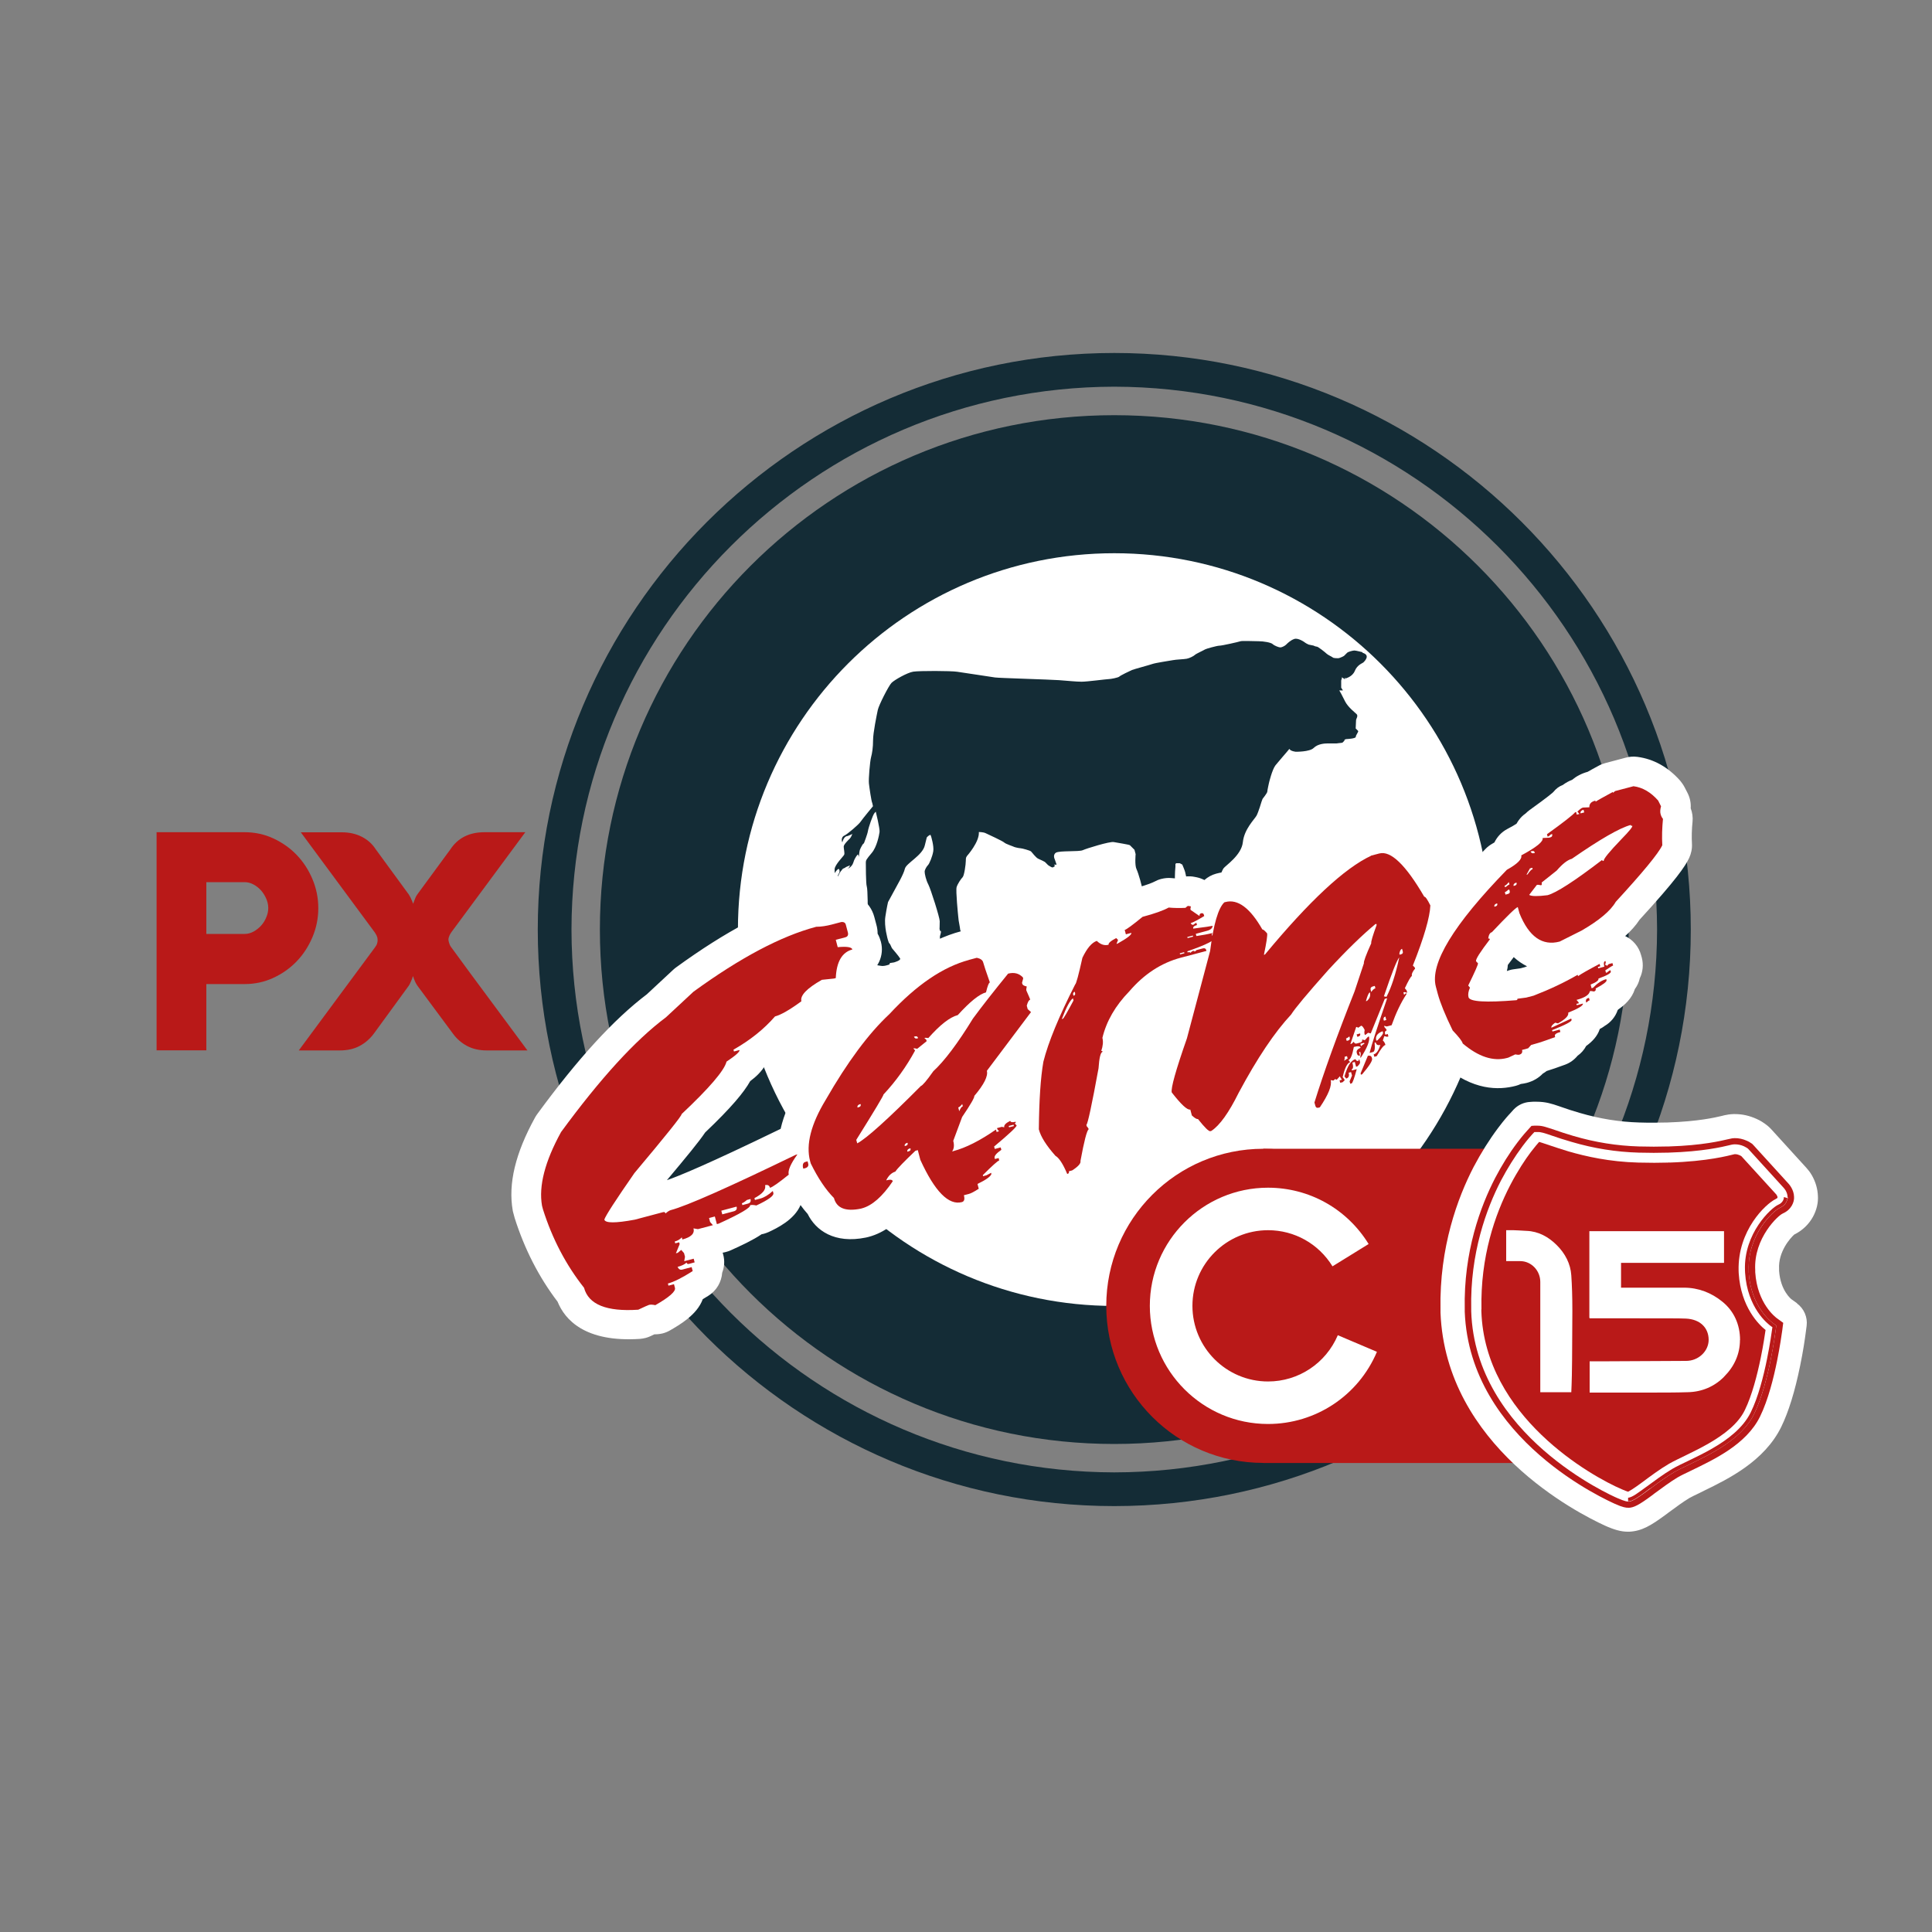 <?xml version="1.0" encoding="UTF-8"?>
<svg id="Capa_1" data-name="Capa 1" xmlns="http://www.w3.org/2000/svg" viewBox="0 0 200 200">
  <rect x="0" y="0" width="200" height="200" fill="#808080" stroke="none"/>
  <defs>
    <style>
      .cls-1 {
        fill: #b91918;
      }

      .cls-2 {
        fill: #142c36;
      }

      .cls-3 {
        fill: #fff;
      }
    </style>
  </defs>
  <path class="cls-2" d="M55.67,96.23c0-32.92,26.77-59.68,59.68-59.69,32.91,0,59.68,26.77,59.68,59.69s-26.76,59.67-59.68,59.68v-3.49c30.98-.05,56.13-25.21,56.19-56.19-.06-30.98-25.21-56.14-56.19-56.2-30.98.06-56.14,25.21-56.19,56.2.05,30.97,25.21,56.13,56.19,56.19v3.49c-32.92,0-59.68-26.77-59.68-59.68"/>
  <path class="cls-2" d="M168.6,96.23c0,29.41-23.84,53.25-53.25,53.25s-53.25-23.84-53.25-53.25,23.84-53.25,53.25-53.25,53.25,23.84,53.25,53.25"/>
  <path class="cls-3" d="M154.31,96.23c0,21.51-17.44,38.96-38.96,38.96s-38.96-17.44-38.96-38.96,17.44-38.96,38.96-38.96,38.96,17.44,38.96,38.96"/>
  <path class="cls-2" d="M141.06,67.52s-.69-.18-.85-.18-.63.12-.75.23c-.12.12-.27.27-.32.32-.05.05-.49.25-.6.25s-.5,0-.57-.08c-.07-.07-.53-.27-.65-.4-.12-.12-.87-.72-1-.72s-.35-.11-.35-.11l-.49-.1s-.29-.13-.37-.2c-.08-.07-.75-.53-1.14-.38-.4.14-.72.47-.84.59-.12.12-.43.28-.59.28s-.62-.18-.79-.34c-.17-.17-.94-.3-1.45-.3s-1.68-.06-1.88,0c-.2.07-1.92.46-2.18.46s-1.43.33-1.5.39c-.07.06-.92.44-1.04.56-.12.12-.54.34-.84.4-.31.06-1.11.08-1.45.15-.33.06-1.79.28-2.1.39-.31.11-1.92.54-2.13.63-.21.09-1.21.57-1.31.68-.11.11-.89.26-1.1.26s-2.22.27-2.8.27-1.36-.09-2.34-.16c-.97-.07-6.29-.22-6.63-.28-.34-.06-3.29-.49-3.91-.59-.62-.1-3.92-.11-4.55-.01-.63.1-1.97.87-2.25,1.16-.29.29-1.31,2.29-1.42,2.8-.11.52-.49,2.36-.49,3.13s-.1,1.37-.21,1.78c-.11.4-.27,2.25-.22,2.7.05.44.25,1.86.35,2.04l.07.32s-1.08,1.3-1.28,1.6c-.19.29-1.38,1.31-1.69,1.44-.3.13-.3.52-.2.7,0,0,.14-.65.53-.65,0,0,.43-.16.5-.23,0,0-.1.32-.25.48-.16.16-.64.61-.64.84s.12.68.05.84c-.07.16-.99,1.05-.99,1.51v.4s.26-.44.44-.44c0,0,.16.23,0,.47-.16.24-.09.31-.09.31,0,0,.18-.42.3-.55.13-.13.14-.24.29-.29.15-.05.23-.13.23-.13l.42-.18s-.08.33-.36.41c0,0,.55-.17.71-.71.16-.54.46-.83.46-.83,0,0,.11.13.11.26s.02-.48.1-.72c.08-.23.29-.57.29-.57l.14-.14s.36-.93.41-1.26c.05-.33.5-1.68.69-1.87.19-.19.12-.13.12-.13,0,0,.44,1.77.39,2.11-.05.34-.27,1.54-.82,2.18-.55.65-.6.76-.6.96s0,2.23.1,2.5c.1.27.12,2.62.07,3.04-.05.42-.58,1.98-.58,2.05v.2l.06-.06h.13s.26.16.21.21c-.05.05-.2.27-.2.34s-.08.28-.08.28c0,0,.03.52,0,.55-.03.03-.09.57-.09.57l.25.71s1.58.34,1.87.34.71-.16.71-.16v-.08l.07-.07.39-.06s.74-.2.64-.41c-.11-.21-.85-1.07-.85-1.07l-.18-.39-.14-.18-.1-.3s-.41-1.39-.26-2.38c.15-.99.28-1.52.28-1.52,0,0,.44-.8.67-1.23.23-.44.94-1.63,1.07-2.21.13-.59,1.83-1.37,2.07-2.44l.2-.81.15-.15.22-.13.07.15s.32,1.02.23,1.57c-.09.55-.41,1.3-.55,1.43-.13.13-.34.47-.34.68s.13.85.38,1.32c.25.48,1.18,3.42,1.18,3.8s-.02.81-.02.81l.06.21h.08v.17l-.1.39v.28l.1-.09-.06.47s-.07,1.29,0,1.37c.07.07,1.82.28,1.9.28s.38-.05.38-.05l.23-.11.23-.08s.5-.2.58-.28c.08-.08-.35-1.14-.63-1.41-.28-.28-.64-.98-.64-1.12s-.15-.85-.15-.91-.05-.47-.05-.47c0,0-.27-2.64-.16-2.99.11-.35.45-.85.62-1.02.17-.17.33-1.35.33-1.69s.05-.39.05-.39l.08-.13s1.3-1.45,1.22-2.47c0,0,.46,0,.7.12.24.11,1.78.82,1.93.97.15.15.99.42,1.02.45.04.03.52.14.66.14s.99.23,1.09.33c.11.1.5.65.76.76.26.11.64.3.68.33.04.04.33.33.33.33,0,0,.35.24.45.24s.27-.17.27-.17l-.12-.12h.28s-.19-.55-.19-.55c0,0-.24-.46.12-.69.37-.23,2.4-.08,2.78-.26.39-.18,2.79-.92,3.2-.84.42.08,1.61.26,1.68.33.07.07.47.47.47.47l.12.45s-.11,1.14.09,1.55c.2.42.6,1.84.6,2.1s.03.44.03.44l.08.42.23.68v-.13s.28.35.28.4c0,.04-.04,1.23-.16,1.49-.12.25-.53,1.55-.37,2.13.15.59.21.65.21.65v.37l-.06.85.04.19s1.07.64,1.27.69c.2.05,1.19-.09,1.19-.09l.62-.4h.17s-.44-.97-.53-1.05c-.09-.09-.09-.26-.09-.26l.12-.12-.13-.22-.18-.41s-.5-3.28-.26-4.09c.24-.81.98-1.14.93-2.14-.05-1,.04-1.75.04-1.75v-.28l.08-.08h.36l.27.14s.26.61.3.79c.04.18.38,1.59.38,2s.11.64.11.64l.08.08.16.25v-.13s.07.73.07.79-.08.87-.08.87c0,0-.32,1.56-.32,1.73v.24l.05.22.1.1.06-.05.18.28s-.23,1.13-.3,1.4c-.06.26-.02.81.03.86.05.05.15.35.15.35,0,0,1.47.62,2,.54.54-.08.78-.33.78-.33l.41-.26s.57-.35.51-.51c-.05-.16-1.13-1.66-1.2-1.72-.06-.06-.26-.49-.26-.69s-.16-2.01-.21-2.19c-.05-.18-.15-.89.02-1.24.17-.35.34-.89.44-1.42.11-.53.6-1.91.8-2.2.2-.29,1.87-1.36,2.01-2.72.14-1.35,1.21-2.37,1.42-2.75.2-.38.51-1.43.51-1.43l.11-.3s.49-.61.49-.75.18-.93.18-.93c0,0,.32-1.35.67-1.8.36-.44,1.19-1.4,1.19-1.4l.24-.29.14.14.22.09.28.06s1.47.03,1.89-.4c.42-.42,1.14-.46,1.41-.46h.94l.62-.08.19-.19.04-.13.17-.05s.98-.04.98-.23.32-.55.24-.62c-.08-.08-.25-.25-.25-.25,0,0,.04-.78.04-.88s.24-.41.06-.6c-.18-.18-.86-.69-1.18-1.29-.32-.61-.44-.86-.44-.86l-.18-.31h.38s-.18-.28-.18-.28v-.74c0-.06.07-.21.07-.21v-.13l.33.22-.04-.19.09.09s.71-.16.96-.78c.25-.63.81-.8.88-.87.07-.07.82-.76-.1-1.01"/>
  <path class="cls-1" d="M168.54,155.06s0,0,0,0h0s-.1,0-.1,0l-.04-.02c-.19-.04-.37-.13-.77-.29-3.21-1.39-14.51-7.64-14.93-18.99v-.03c0-.06,0-.13,0-.2-.12-5.59,1.44-10.06,3.04-13.14.8-1.54,1.6-2.73,2.21-3.54l.23.16-.23-.17c.53-.7.9-1.1,1-1.2l.08-.09h.12s.03-.02.04-.02h.03c.54.01,1.58.5,3.35,1.02,1.76.52,4.15,1.06,7.07,1.13,1.15.03,2.18.03,3.06,0,.07-.02.1,0,.1,0,3.98-.13,5.97-.7,6.55-.83.1-.02.19-.03.28-.03.31,0,.58.08.77.17.09.04.16.08.22.11h.04s.08.09.08.09h0s4.33,4.75,4.33,4.75c0-.02,0-.03,0-.05,0-.21-.07-.43-.2-.66-.07-.11-.13-.19-.19-.26l-3.64-4-.08-.08-.07-.05c-.05-.03-.17-.11-.34-.19-.31-.14-.63-.21-.95-.2-.13,0-.24.02-.34.04l-.21.05c-.75.18-2.74.66-6.31.77-1,.03-2.04.03-3.09,0-2.35-.07-4.63-.43-6.97-1.12-.77-.23-1.43-.45-1.95-.63-.86-.3-1.22-.41-1.53-.4h-.34s-.21.24-.21.24c-.1.1-.48.52-1.01,1.23-.82,1.09-1.58,2.29-2.25,3.59-1.47,2.85-3.2,7.47-3.08,13.3v.22c.42,12.84,14.56,19.08,15.16,19.34.8.36,1.02.35,1.09.35h.02v-.37Z"/>
  <path class="cls-1" d="M158.2,119.05h0s0,0,0,0Z"/>
  <path class="cls-3" d="M175.21,85.08c.05-.48-.02-.96-.19-1.41.04-.55-.08-1.1-.33-1.59l-.31-.6c-.12-.23-.27-.44-.43-.64-1.26-1.43-2.76-2.27-4.45-2.49-.4-.05-.8-.03-1.19.08,0,0-2.11.56-2.15.57-.23.06-.46.15-.67.27-.49.26-.86.47-1.14.63-.63.17-1.17.46-1.61.83-.33.12-.65.3-.96.53-.39.15-.69.37-.99.74-.06.06-.5.46-2.44,1.85-.15.11-.29.23-.42.36-.28.19-.52.43-.72.71-.08.11-.15.23-.22.35-.19.12-.49.31-.96.55-.6.32-1.05.81-1.33,1.39-.06.04-.14.08-.22.13-.26.15-.49.32-.7.54-1.29,1.32-2.42,2.56-3.4,3.73-.16-.26-.34-.49-.51-.7-1.32-2.24-4.07-6.53-7.87-5.53l-.88.23c-.17.05-.34.11-.51.18-2.4,1.11-5.23,3.43-8.57,7.04-2.18-2.69-4.44-2.85-6.14-2.39-.45.12-.87.35-1.22.66-.24-.12-.5-.22-.78-.28l-.26-.05c-.47-.1-1.06-.05-1.52.07-.09.03-.19.06-.28.09-.19,0-.37-.01-.55-.03-.37-.04-.73,0-1.09.09-.24.06-.48.16-.7.28-.12.06-.62.31-2,.68-.42.11-.82.31-1.16.59-.57.47-.98.8-1.23.97-.43.21-.8.51-1.08.87-.42-.07-.85-.05-1.27.06-.08.02-.16.05-.24.07-1.34.48-2.4,1.57-3.23,3.32-.1.21-.18.43-.23.66-.16.75-.28,1.23-.36,1.56-.14-.36-.33-.69-.6-.98-1.03-1.09-2.42-1.58-3.9-1.38-.55-.77-1.41-1.33-2.46-1.55-.47-.1-.96-.09-1.42.04l-.86.23c-3.23.86-6.47,3.01-9.64,6.4-2.36,2.21-4.67,5.33-7.04,9.44-.98,1.62-1.64,3.16-1.97,4.61-7.6,3.69-10.6,4.91-11.77,5.31,2.1-2.51,3.3-3.96,3.96-4.94,2.71-2.58,4.01-4.15,4.66-5.31.59-.44,1.22-1.02,1.61-1.75,1.01-.72,1.92-1.5,2.73-2.34.78-.35,1.67-.9,2.76-1.7.55-.4.94-.97,1.13-1.6.05-.03.11-.07.17-.12l.57-.06c.16-.02.51-.1.66-.14,1.3-.34,2.22-1.49,2.28-2.84,0-.14.02-.25.03-.35,1.27-.64,1.97-2.1,1.59-3.53-.07-.25-.17-.54-.34-.84,0-.3-.04-.62-.13-.93l-.21-.79c-.44-1.66-1.98-2.71-3.74-2.55-.17.02-.33.05-.5.09l-.98.26c-.3.08-.6.12-.89.13-.25,0-.5.04-.74.1-4.01,1.06-8.48,3.41-13.68,7.19-.1.07-.19.15-.29.24l-2.73,2.54c-3.42,2.59-7.14,6.65-11.36,12.42-.08.11-.15.22-.21.33-2.04,3.7-2.8,6.86-2.31,9.64.02.09.03.17.06.25l.14.52c1.02,3.22,2.51,6.13,4.44,8.66.75,1.85,2.82,4.23,8.54,3.85.2-.02.39-.05.58-.1.18-.05.36-.11.52-.19.14-.07.27-.13.38-.18.29,0,.59-.03.87-.1.26-.07.51-.17.75-.31,1-.58,2.8-1.61,3.39-3.23.19-.11.39-.23.59-.36.84-.53,1.35-1.42,1.42-2.38.23-.59.28-1.25.1-1.9l-.05-.17s.25-.06.35-.08c.17-.04.33-.1.49-.17,1.16-.53,2.29-1.05,3.19-1.66.08-.01.15-.03.23-.05.17-.05.34-.11.5-.18.83-.39,2.65-1.25,3.3-2.79.24.33.48.63.74.92.83,1.69,2.76,3.11,6.03,2.44.06-.01.23-.06.29-.07,1.61-.43,3.06-1.52,4.43-3.32,1.77,2.36,3.76,3.26,5.94,2.68.75-.2,1.44-.67,1.91-1.35.21-.12.43-.25.68-.4.49-.31.86-.73,1.11-1.22.7-.51,1.26-1.16,1.52-2.06,0-.02.01-.04.02-.05.38-.38.65-.86.8-1.38.2.25.4.51.64.77.11.12.23.23.36.34.07.11.17.33.33.68.59,1.41,2.13,2.17,3.61,1.78.58-.15,1.07-.44,1.47-.82,1.66-1.1,2.13-2.31,2.18-3.25.22-1.18.36-1.74.43-1.98.36-.62.5-1.37.36-2.1.27-1.1.57-2.72,1.02-5.19.02-.12.04-.24.05-.36,0-.15.02-.28.03-.39.3-.54.45-1.17.38-1.82.04-.3.06-.6.04-.89.34-1.03.97-2,1.99-3.06.49-.58,1.01-1.04,1.55-1.43l-.9,3.39c-1.82,5.21-1.88,6.22-1.6,7.29.11.4.29.77.55,1.1.49.63,1.09,1.41,1.83,2,.16.28.36.53.59.75.26.24.52.44.79.61.9,1.06,2.19,2.2,4.1,1.69.32-.08.62-.22.9-.4,1.36-.89,2.6-2.53,3.85-5.07,1.33-2.48,2.59-4.51,3.78-6.05-.61,1.71-1.14,3.28-1.57,4.69-.17.55-.18,1.14-.03,1.69l.1.36c.48,1.8,2.26,2.84,4.07,2.36l.14-.04c.71-.19,1.33-.63,1.75-1.24.23-.34.47-.71.69-1.1.25,0,.5-.04.76-.1l.14-.04c.82-.22,1.36-.65,1.74-1.2.34-.18.64-.42.89-.72.43-.5.83-1,1.15-1.53.27-.23.5-.51.68-.83.06-.11.11-.2.16-.28.57-.46.96-1.12,1.09-1.84.18-.35.3-.74.34-1.14.07-.13.13-.26.18-.4.04-.12.09-.23.13-.35.17.37.35.75.55,1.16.14.28.32.54.53.76.2.22.37.39.48.53.19.4.46.75.8,1.04,3.02,2.57,5.67,2.57,7.49,2.09.18-.05.35-.11.51-.19h.02c.2-.03.4-.06.59-.11.67-.18,1.23-.51,1.66-.96.14-.08.27-.17.4-.27.49-.15,1.13-.37,1.92-.66.51-.19.94-.51,1.27-.91.38-.27.69-.62.9-1.02.63-.45,1.17-1.02,1.41-1.76.18-.09.35-.2.51-.32.63-.37,1.11-.95,1.34-1.63.02-.02.04-.05.06-.07.66-.45,1.42-1.14,1.72-2.11.27-.37.43-.74.51-1.12.31-.64.4-1.39.21-2.13l-.07-.25c-.24-.91-.86-1.61-1.65-1.99.61-.55,1.1-1.1,1.48-1.68,3.81-4.16,4.73-5.54,5.14-6.4.21-.46.32-.96.29-1.47-.04-.73-.02-1.5.06-2.28M157.81,100.13l-.41.11-.72.1c-.13.02-.26.04-.38.08-.11.03-.21.06-.31.1.06-.22.09-.42.1-.63.15-.21.6-.81.61-.81.45.41.91.72,1.38.95-.09.03-.17.07-.26.1"/>
  <path class="cls-1" d="M84.47,95.94c.54,0,1.08-.09,1.63-.23l.98-.26c.27-.03.43.07.48.28l.21.79c.07.27-.02.45-.27.51l-.98.26.2.76c.94-.09,1.45-.01,1.52.24-1.07.28-1.65,1.27-1.72,2.96l-.19.05-1.25.13c-1.57.89-2.27,1.63-2.12,2.22-1.21.89-2.12,1.41-2.73,1.57-1.14,1.31-2.57,2.46-4.3,3.44l.05.19.57-.15c.05.17-.4.57-1.34,1.2-.23.92-1.78,2.73-4.65,5.43.04.15-1.59,2.18-4.88,6.1-1.96,2.82-3,4.43-3.12,4.82.1.38,1.15.38,3.15.01l2.94-.78c.13-.03.21.01.24.14.22-.19.4-.31.55-.35,1.66-.44,5.97-2.35,12.92-5.72l.19-.05c-.71.98-1.01,1.68-.9,2.1-1.04.84-1.68,1.29-1.94,1.36-.07-.25-.24-.34-.51-.27.12.44-.25.89-1.1,1.34l.05.19.57-.15c.4-.11.83-.37,1.28-.78l.06.22c.07.27-.52.7-1.76,1.28-.29-.06-.5-.07-.65-.03.07.25-1.01.89-3.25,1.91l-.19.05-.21-.79-.6.16.11.41.29.33-1.55.41-.46-.08c.14.53-.24.91-1.15,1.15l-.06-.22c-.19.21-.43.35-.73.43l.05.19.41-.11.05.19-.39.95.19-.05.36-.3.29.33.1.38-.08.46.98-.26.1.38-.6.16c-.13.03-.2-.01-.24-.14-.18.18-.49.33-.93.45.12.24.27.33.48.28l.98-.26.11.41c-1.1.7-1.96,1.13-2.57,1.29l.06.22.57-.15.1.38c.1.36-.58.96-2.03,1.79-.29-.06-.5-.07-.65-.03-.08.02-.46.19-1.12.5-3.28.22-5.15-.54-5.61-2.27-1.86-2.35-3.28-5.05-4.25-8.11l-.1-.38c-.36-2.05.3-4.59,1.97-7.63,4.06-5.54,7.67-9.5,10.86-11.88l2.85-2.65c4.84-3.52,9.06-5.75,12.67-6.71M74.67,125.33l.1.38,1.2-.32c.25-.07.35-.23.28-.48l-1.58.42ZM76.8,124.56l.05.19.57-.15c.25-.07.34-.23.27-.48l-.37.1c-.22.19-.4.31-.52.34M83.38,120.28l.22-.06.06.22c.07.25-.04.41-.31.49l-.19.05-.05-.19c-.03-.28.06-.46.27-.51"/>
  <path class="cls-1" d="M100.26,99.38l.86-.23c.38.08.6.24.66.48.07.27.3.96.69,2.07-.11.03-.24.37-.4,1.03-.69.18-1.67.97-2.92,2.35-.83.22-1.84,1.01-3.05,2.38-.18-.03-.32-.04-.41-.01l.2.19.04.14-.98.79c-.19-.05-.32-.06-.4-.04l.18.22c-.9,1.66-1.99,3.18-3.27,4.55.02.09-.92,1.66-2.82,4.7l.1.36c.96-.51,3.16-2.49,6.59-5.94.16-.04.6-.55,1.29-1.53,1.14-1.05,2.51-2.86,4.1-5.45.97-1.32,2.19-2.87,3.64-4.65.62-.16,1.13-.03,1.53.39l.03.11-.12.45.03.11c.03.12.18.21.46.27-.05.19-.06.33-.04.42.24.55.38.86.4.94-.14.04-.26.25-.36.63l.1.36.34.3-4.57,6.08c.14.54-.29,1.41-1.3,2.6.04.15-.38.88-1.26,2.18l-.92,2.47c.12.45.08.82-.12,1.1l.14-.04c1.28-.34,2.75-1.08,4.4-2.23l.07.25.25-.07-.18-.22-.03-.11.5-.13.25.05c-.06-.21.15-.44.62-.67.04.15.23.18.56.09.02.09,0,.15-.1.17l.2.21c.02.14-.75.87-2.33,2.19l.07.25.61-.16.07.25c-.52.36-.75.64-.7.84l.03.11.39-.1.06.25c-.16.04-.73.55-1.7,1.52l.03.11.36-.1s.2-.1.47-.25l.03.12c-.08.26-.56.61-1.44,1.03l.13.5c-.48.31-.83.49-1.04.54l-.5.13c.11.41.04.64-.2.71-1.37.36-2.81-1.09-4.31-4.38l-.26-1-.25.07c-1.17,1.12-1.87,1.83-2.07,2.15-.42.14-.73.44-.95.91.41-.11.63-.08.68.09-1.08,1.6-2.15,2.53-3.2,2.81l-.11.03c-1.58.32-2.5-.05-2.78-1.1-.85-.86-1.65-2.05-2.4-3.58l-.07-.25c-.45-1.7.09-3.82,1.62-6.34,2.25-3.92,4.45-6.88,6.59-8.87,2.8-3.02,5.55-4.89,8.25-5.61M88.78,114.65l.13-.04c.17-.05.23-.15.18-.32l-.14.04c-.16.08-.22.18-.18.32M93.66,118.64l.11-.03c.16-.04.23-.15.18-.31l-.11.03c-.16.08-.22.18-.18.32M93.94,119.22l.13-.04c.17-.04.23-.15.18-.31l-.14.04c-.16.07-.22.18-.18.31M94.61,107.32c.08.16.18.22.32.18l.11-.03c-.04-.17-.15-.23-.32-.18l-.11.03ZM99.2,114.65l.1.38c.13-.31.25-.48.37-.51l-.06-.23c-.16.2-.29.32-.41.35M104.42,116.56l.04.14.5-.13-.04-.14-.5.13Z"/>
  <path class="cls-1" d="M120.99,93.95c.53.05,1.11.06,1.73.03l.19-.17.11-.03.26.05-.05.26.03.11.92.63c-.03-.15.03-.25.17-.29.15-.03.25.03.28.17l.03.12c-.71.43-1.18.67-1.4.73.07.14.16.2.28.17.13-.11.23-.18.31-.2l.06.23c-.3.08-.43.2-.39.37,1.19-.15,1.86-.25,2.01-.29-.02.25-.21.42-.59.52l-1.15.31.06.23c.67-.1,1.22-.2,1.64-.31l-.05.25c.15-.04.23-.02.25.05.22-.22.43-.35.64-.41l.59-.04.03.11c.03.12-.05.27-.24.45l-.26-.08c-.13.13-.24.21-.33.23-.05-.17-.14-.23-.29-.19.08.32-.89.82-2.92,1.52l.03.11c.17-.04.26-.03.28.05l.2-.17.11-.03c.07-.02.12,0,.14.08l.2-.17.68-.18c.17-.03.27.03.31.16l.03.11-2.65.7c-2.04.54-3.82,1.71-5.35,3.5-1.42,1.46-2.35,3.06-2.77,4.8.1.38.06.83-.12,1.36.07-.02.12,0,.14.08-.21.06-.35.63-.42,1.71-.7,3.82-1.12,5.77-1.26,5.86l.04.14c.11.12.18.22.2.31-.19.13-.47,1.22-.85,3.28.06.24-.22.57-.86.98l-.34.09c.04.15-.01.24-.17.28-.44-1.05-.85-1.67-1.22-1.88-.94-1.06-1.52-1.97-1.72-2.74.03-3.01.18-5.34.47-7,.51-2.03,1.61-4.69,3.29-8,.1-.04.35-.96.75-2.76.47-.98.96-1.57,1.49-1.75.39.38.8.51,1.22.4-.04-.16.22-.4.79-.69l.19.19-.16.41.11-.03c1-.56,1.47-.92,1.43-1.11l-.57.15-.12-.45c.18-.05.8-.5,1.85-1.36,1.24-.33,2.14-.65,2.7-.96M109.92,105.49l.11-.03c.07-.02.44-.65,1.1-1.89l-.06-.23c-.3.21-.68.92-1.15,2.15M111.1,102.97l.03.11c.15-.04.2-.14.16-.29l-.04-.13c-.14.07-.19.17-.16.31M122.13,98.69l.03.11.45-.12-.03-.11-.45.12ZM122.91,97l.03.11.57-.15-.03-.11-.57.15Z"/>
  <path class="cls-1" d="M141.91,88.58l.88-.23c1.18-.31,2.73,1.18,4.65,4.48.11-.03.32.27.63.9-.05,1.22-.65,3.3-1.81,6.22l.2.21.03.11c-.27.31-.38.57-.33.77-.11.03-.35.45-.73,1.26l.18.22.07.25-.29-.07-.11.03.07.25.22-.18.03.11c-.58.88-1.09,1.95-1.54,3.22l-.5.13-.28-.07.04.14c.13.13.21.24.23.33-.16.07-.22.18-.18.32l.04.13.25-.07.07.25-.14.04-.29-.07-.15.45c.13.11.22.27.27.46-.2.05-.5.44-.9,1.16l-.25.07-.07-.25c.29-.08.52-.4.69-.98-.26.07-.42-.02-.48-.26l-.11.03c.06.6,0,.92-.16.96l-.36.1c.2-.83.81-2.72,1.82-5.66l-.25.06-1.45,3.58-.28-.07c-.14.13-.25.21-.33.23l-.04-.13c-.02-.09-.02-.22.02-.39-.15-.31-.28-.46-.38-.43-.15.12-.26.19-.33.21-.02-.07-.08-.1-.17-.08l-.6,1.76.14-.04.21-.2c.06.16.16.22.32.18l.36-.1c.16-.04.23-.15.18-.31l.29.07.32-.35.11-.03c.11.42-.18,1.16-.87,2.22l-.03-.11.05-.28-.06-.25-.12.03.1.36c-.16.04-.27-.02-.31-.18l-.03-.11c-.06-.21.08-.38.4-.52-.04-.17-.28-.19-.7-.08-.16.85-.35,1.3-.56,1.36l.18.22c-.3.08-.56.59-.78,1.54.11.13.19.24.21.33l-.21.2-.25.06-.07-.25.25-.07c-.12-.15-.19-.26-.21-.36l-.32.35c-.08.02-.12,0-.14-.08l-.22.18-.28-.05c.15.56-.23,1.5-1.12,2.82l-.14.04c-.17.04-.27-.02-.32-.18l-.1-.36c.96-3.1,2.34-6.93,4.15-11.49l.97-2.92c-.04-.17.21-.85.76-2.07-.04-.15.15-.78.56-1.9l-.03-.11-.11.03c-1.35,1.12-2.98,2.7-4.87,4.75-2.2,2.47-3.48,4.01-3.84,4.6-1.71,1.83-3.52,4.53-5.43,8.1-1.02,2.06-1.96,3.38-2.83,3.95l-.11.03c-.15.04-.58-.38-1.28-1.26-.12.03-.33-.09-.63-.37l-.16-.61c-.3.08-.94-.51-1.92-1.77-.11-.42.41-2.29,1.57-5.6l2.4-9.04c.35-2.76.84-4.44,1.47-5.04l.11-.03c1.28-.34,2.56.61,3.83,2.84.07-.02.24.11.49.4.05.2-.06.94-.33,2.22l.11-.03c4.59-5.54,8.25-8.95,11-10.23M140.32,109.64c.06.16.16.22.32.18-.02-.07,0-.12.08-.14l.07.25c.03.11-.06.26-.27.46l-.14.04-.13-.5-.25.07c.11.42.08.66-.08.7l.03.11.5-.13c-.26.96-.44,1.45-.53,1.47l-.14.04-.07-.25.25-.6-.1-.36-.25.07c.09.33,0,.53-.25.6l-.18-.22c.3-1.06.67-1.66,1.12-1.78M139.19,109.4c.02.09.01.23-.03.42.14-.13.26-.21.35-.24l-.07-.25-.25.07ZM139.34,107.5l.07.25.13-.03c.17-.04.23-.15.18-.32l-.03-.11c-.14.12-.26.19-.35.21M141.57,109.31l.11-.03c.17-.01.28.05.32.18l.04.14c.04.22-.3.75-1.03,1.61l-.13.04-.03-.14c.21-.49.45-1.09.74-1.79M140.44,107.08l.36-.1c.05.17-.02.27-.18.32l-.11.03-.07-.25ZM140.82,108.05l.07.25c.14-.14.26-.22.35-.24l-.03-.11-.38.1ZM141.4,103.64l.11-.03c.29-.25.39-.55.3-.88-.12.03-.25.33-.41.91M142.48,107.73l.11-.03c.42-.42.62-.69.58-.81l-.04-.14c-.56.21-.78.54-.66.97M141.88,102.44l.07.25c.15-.22.3-.35.43-.38l-.06-.25-.25.07c-.16.06-.22.17-.18.32M143.23,105.55l.03.11.25-.07-.1-.36c-.16.06-.22.16-.18.32M143.25,103.14l.28.05c.52-1.01.96-2.37,1.32-4.08-.24.26-.77,1.6-1.59,4.03M144.86,98.72l.03.11.14-.04c.17-.04.23-.15.18-.32l-.07-.25c-.12.03-.22.19-.28.49"/>
  <path class="cls-1" d="M166.95,81.96l.03.11.22-.18,1.9-.5c.94.12,1.79.62,2.55,1.48l.3.6c-.09.32-.11.6-.04.83.05.18.13.34.24.47-.09.93-.12,1.84-.07,2.73-.4.85-2.01,2.8-4.82,5.86-.54.94-1.72,1.92-3.53,2.97l-2.27,1.14c-1.8.48-3.19-.5-4.17-2.94l-.17-.63c-.21.06-1.1.92-2.68,2.6-.2.05-.33.27-.38.66.09-.02.15,0,.17.08-1.01,1.32-1.49,2.07-1.43,2.27l.2.21c.03.1-.31.87-1.01,2.3l.18.22c-.17.39-.22.71-.15.99.12.47,1.77.57,4.95.31.09-.02.13-.07.11-.15l.91-.12.77-.2c1.7-.66,3.22-1.38,4.56-2.16l.04.14c.31-.23,1.05-.65,2.23-1.27l.07.25-.25.07.04.14.63-.17c-.09-.35-.06-.54.11-.59l.04.14-.07.28c.09-.02.15,0,.17.1l.21-.2.38-.1.07.25c-.08.02-.35.19-.81.5l.07.25.11-.03c.14-.13.26-.21.35-.24l.04.14c.04.17-.39.41-1.28.73.05.18-.22.39-.81.62l.1.38.14-.04c.45-.47.91-.78,1.38-.9l.03.11c.04.15-.34.44-1.13.86.05.17-.02.27-.18.31-.19-.05-.33-.06-.42-.03-.06.37-.52.67-1.38.9l.21.24.03.11-.25.06.04.14.63-.17c.05.2-.45.51-1.52.94.08.3-.27.67-1.06,1.11l-.29-.07c-.3.21-.43.38-.39.52l2.05-.95.04.13c.04.17-.63.52-2.02,1.07l.04.14.75-.2.07.25c-.42.11-.61.25-.57.42l.03.11c-.96.35-1.66.59-2.12.71l-.36.1-.32.35-.63.17c.07.26-.03.42-.28.49-.09.02-.23.01-.42-.03l-.71.33-.14.04c-1.43.38-2.96-.12-4.59-1.5-.06-.24-.41-.69-1.04-1.35-.78-1.6-1.29-2.86-1.54-3.78l-.2-.75c-.63-2.38,1.82-6.42,7.35-12.1,1.1-.61,1.59-1.11,1.49-1.49,1.57-.84,2.31-1.44,2.21-1.8l.67-.03.14-.04c.16-.04.22-.16.18-.34l-.14.04c-.13.13-.23.21-.33.23l-.07-.25c1.71-1.23,2.68-1.99,2.91-2.27l.11-.03.07.27.27-.07-.21-.24c.23-.23.42-.38.57-.42l.67-.03c-.02-.35.18-.58.62-.69l.03.11c.18-.13.77-.46,1.77-1M154.7,93.86l.11-.03c.16-.04.23-.15.18-.31l-.11.03c-.16.07-.22.18-.18.31M155.78,92.36l.07.25.25-.07c.16-.04.23-.15.18-.31l-.04-.14-.12.03c-.14.14-.26.21-.35.24M155.75,91.69l.04.14.12-.03c.14-.14.26-.21.35-.24l-.07-.25c-.17.22-.31.35-.43.38M156.7,91.71l.11-.03c.16-.04.23-.15.18-.31l-.12.03c-.16.08-.22.18-.18.32M159.51,91.64c-.19-.05-.33-.06-.42-.03l-.79,1.03c.23.15.87.16,1.9.03.9-.24,2.79-1.46,5.65-3.65.02.09.08.12.17.1-.05-.18.56-.93,1.83-2.25.79-.81,1.17-1.27,1.13-1.39-.09.03-.15,0-.17-.08-1.13.3-3.16,1.47-6.09,3.5-.45.12-.98.53-1.57,1.22l-1.56,1.24c.04.17.02.26-.07.29M158.38,89.9l-.36.65.11-.03c.22-.33.4-.52.53-.55l-.04-.14-.25.07ZM158.44,88.14c.07.16.19.22.34.18l.11-.03c-.04-.17-.15-.23-.31-.18l-.14.03ZM164.38,103.33l.11-.03.07.25c-.09.02-.2.1-.35.24l-.04-.14c-.01-.17.06-.28.21-.32M163.62,84.2l.38-.1-.07-.27-.13.04c-.16.08-.22.19-.18.34"/>
  <path class="cls-1" d="M147.04,135.18c0,8.98-7.28,16.26-16.26,16.26s-16.26-7.28-16.26-16.26,7.28-16.26,16.26-16.26,16.26,7.28,16.26,16.26"/>
  <rect class="cls-1" x="130.77" y="118.92" width="42.81" height="32.53"/>
  <path class="cls-3" d="M131.26,147.41c-6.74,0-12.23-5.49-12.23-12.23s5.49-12.23,12.23-12.23c4.27,0,8.17,2.18,10.42,5.83l-3.74,2.31c-1.44-2.34-3.94-3.74-6.67-3.74-4.32,0-7.83,3.51-7.83,7.83s3.51,7.83,7.83,7.83c3.15,0,5.98-1.88,7.22-4.79l4.05,1.72c-1.92,4.54-6.35,7.47-11.27,7.47"/>
  <path class="cls-3" d="M186.04,134.92l-.6-.43s-1.13-.87-1.27-2.94v-.2c-.1-1.78,1.18-3.21,1.57-3.55,1.8-.89,2.53-2.65,2.45-3.98-.03-.76-.24-1.48-.63-2.16-.18-.31-.36-.54-.55-.75l-3.66-4.02c-.05-.06-.25-.25-.31-.3-.08-.08-.3-.23-.39-.3-.1-.07-.4-.28-.81-.46-.72-.33-1.47-.5-2.22-.5-.04,0-.14,0-.18,0-.35.01-.66.06-.92.12l-.28.07c-.72.17-2.42.57-5.63.68-.45.01-.91.02-1.38.02-.5,0-1.01,0-1.53-.02-2.06-.06-4.07-.38-6.16-.99-.71-.2-1.32-.41-1.84-.59l-.32-.11c-.73-.25-1.36-.46-2.32-.46h-.37s-.28.02-.28.02c-.66.03-1.28.32-1.73.8l-.35.39c-.09.09-.57.6-1.25,1.51-.9,1.2-1.75,2.55-2.53,4.03-1.64,3.16-3.56,8.3-3.43,14.78v.31c.55,13.83,14.21,20.75,17.02,22.04.95.43,1.68.63,2.35.63.04,0,.15,0,.19,0,1.28-.07,2.22-.62,3.86-1.84l.16-.12.15-.11c.66-.49,1.43-1.05,2.01-1.4.26-.15.62-.32,1.04-.52l.28-.14.26-.13c2.46-1.2,6.19-3.02,7.94-6.56.77-1.57,1.43-3.71,1.97-6.36.31-1.5.49-2.75.57-3.36l.05-.38.05-.37c.12-.91-.27-1.81-1.01-2.35"/>
  <path class="cls-1" d="M184.55,125.62c.9-.39,1.21-1.21,1.17-1.72-.01-.34-.11-.66-.28-.96-.09-.16-.18-.27-.25-.36l-3.66-4.02-.1-.1-.04-.05-.13-.08c-.05-.04-.21-.15-.43-.24-.4-.18-.83-.28-1.26-.27-.18,0-.34.03-.49.07l-.19.04c-.74.17-2.64.64-6.12.75-.04,0-.06,0-.07,0-.98.03-2,.03-3.04,0-2.29-.07-4.51-.42-6.79-1.09-.76-.22-1.4-.44-1.92-.62-.87-.28-1.25-.44-1.78-.44h-.35s-.28.02-.28.02l-.39.43c-.1.11-.51.55-1.06,1.28-.85,1.12-1.62,2.36-2.31,3.68-1.51,2.92-3.28,7.63-3.15,13.6v.22s0,.04,0,.04c.52,13.32,14.92,19.58,15.55,19.88.79.36,1.17.41,1.37.4h.03l-.02-.64h-.02c-.07,0-.29,0-1.09-.35-.6-.25-14.74-6.5-15.15-19.34v-.22c-.13-5.83,1.6-10.45,3.07-13.3.68-1.29,1.43-2.49,2.25-3.59.53-.71.92-1.13,1.01-1.23l.21-.22h.34c.3-.02.67.09,1.53.39.52.18,1.18.4,1.95.62,2.34.69,4.62,1.05,6.97,1.12,1.05.03,2.09.03,3.09,0,3.57-.11,5.56-.59,6.31-.77l.21-.05c.1-.02.22-.04.34-.04.32,0,.64.06.95.2.17.08.29.16.34.19l.07.05.08.08,3.64,4c.06.07.12.15.19.26.13.23.19.45.2.66,0,.01,0,.03,0,.05l.1.1-.11-.03c-.03.34-.19.74-.78,1.01-.72.33-3.35,2.78-3.24,6.46v.23c.24,3.51,2.29,5.09,2.53,5.26l.33.24-.05.4c-.06.46-.24,1.67-.53,3.14-.33,1.65-.91,3.97-1.72,5.62-1.27,2.6-4.44,4.13-6.76,5.25-.6.29-1.13.54-1.52.77-.82.48-1.69,1.13-2.46,1.7l-.19.14c-1.47,1.1-1.8,1.2-2.09,1.21l.02.64c.55-.03,1.02-.24,2.49-1.33l.19-.15c.77-.56,1.62-1.2,2.39-1.66.35-.21.87-.45,1.47-.74,2.32-1.13,5.64-2.67,7.07-5.55.86-1.75,1.43-4.09,1.77-5.77.3-1.48.47-2.71.54-3.18l.05-.4.05-.37-.65-.47c-.14-.11-2.04-1.51-2.25-4.78v-.21c-.18-3.33,2.43-5.71,2.84-5.85"/>
  <path class="cls-1" d="M170.84,154.09c.77-.57,1.64-1.21,2.46-1.69.4-.23.92-.48,1.52-.77,2.32-1.12,5.5-2.65,6.76-5.25.81-1.66,1.39-3.97,1.72-5.62.3-1.46.47-2.68.53-3.14l.05-.4-.33-.24c-.24-.17-2.3-1.74-2.52-5.26v-.23c-.13-3.68,2.5-6.13,3.22-6.46.58-.27.75-.67.78-1.01l-.37-.1h0c.03.26-.17.62-.57.79-.74.32-3.6,2.97-3.45,6.8,0,.08.01.16.01.24.23,3.65,2.35,5.3,2.67,5.53l.16.11-.03.19c-.04.28-.21,1.54-.53,3.11-.36,1.78-.91,3.95-1.69,5.53-1.6,3.23-6.35,4.79-8.13,5.85-.9.53-1.87,1.26-2.69,1.86-.84.6-1.38,1.05-1.87,1.12v.37c.3,0,.64-.1,2.1-1.21l.19-.14Z"/>
  <path class="cls-1" d="M153.35,135.53c0,.06,0,.12,0,.21h0c.35,10.91,11.42,17.1,14.54,18.43.29.13.54.22.64.25.02,0,.05-.02.09-.04.09-.05.21-.12.35-.21.28-.18.65-.44,1.04-.73.81-.6,1.79-1.34,2.75-1.9,1.92-1.1,6.5-2.71,7.87-5.58.73-1.49,1.28-3.63,1.64-5.39.27-1.32.43-2.42.5-2.89-.66-.52-2.56-2.35-2.78-5.88,0-.1,0-.18-.01-.27-.1-4.16,2.79-6.9,3.83-7.4.25-.14.17-.12.2-.19,0-.04-.03-.14-.07-.19-.02-.05-.05-.09-.06-.1l-3.61-3.96s-.02-.01-.03-.02c-.03-.02-.08-.05-.15-.08-.13-.06-.3-.11-.47-.11-.05,0-.09,0-.14.02-.56.13-2.66.72-6.69.85v-.06s-.04.06-.04.06c-.94.03-1.99.03-3.15,0-3-.08-5.44-.64-7.24-1.16-1.51-.46-2.68-.89-3.03-.98-.16.18-.46.53-.85,1.04-.59.78-1.37,1.95-2.15,3.45-1.56,3.01-3.09,7.38-2.97,12.84"/>
  <path class="cls-3" d="M180.13,138.72c0-1.58-.62-2.99-1.82-3.96-1.14-.94-2.51-1.46-3.97-1.46h-6.53v-2.57h10.66v-3.28h-13.94v8.98h.03v.04h1.71c7.24,0,7.34,0,8.25.03,1.42.06,2.35.9,2.36,2.19,0,1.19-1.06,2.19-2.33,2.19l-7.95.04h-2.04v3.24h5.65c1.84,0,3.35,0,4.51-.04,1.44-.03,2.75-.57,3.78-1.62l-.53-.54.53.53c1.03-1.03,1.62-2.32,1.62-3.77"/>
  <path class="cls-1" d="M21.36,108.73h-5.15v-22.58h9.11c1.05,0,2.04.21,2.97.64.93.43,1.74,1,2.43,1.72.69.72,1.23,1.55,1.63,2.51.4.95.6,1.95.6,2.99s-.2,2.04-.6,2.99c-.4.95-.94,1.79-1.63,2.51-.69.72-1.5,1.29-2.43,1.72-.93.43-1.92.64-2.97.64h-3.96v6.89ZM25.33,96.68c.31,0,.62-.08.91-.24.29-.16.55-.36.78-.61.23-.25.41-.54.54-.86.14-.32.21-.64.21-.97s-.07-.65-.21-.97c-.14-.32-.32-.61-.54-.86-.23-.25-.49-.46-.78-.61-.29-.16-.6-.24-.91-.24h-3.97v5.36h3.97Z"/>
  <path class="cls-1" d="M46.69,96.56c-.12.17-.19.34-.24.5-.02.08-.03.16-.03.24.01.07.03.15.05.24.02.07.05.15.08.24.03.08.08.17.14.25.61.84,1.25,1.72,1.94,2.65.68.92,1.37,1.85,2.06,2.78.69.93,1.36,1.84,2.03,2.74.67.9,1.3,1.75,1.88,2.54h-4.21c-.79,0-1.47-.16-2.05-.47-.58-.31-1.07-.74-1.46-1.28l-3.67-4.95c-.08-.12-.15-.24-.21-.36-.05-.13-.1-.24-.14-.33-.04-.12-.08-.22-.11-.31-.03.1-.07.22-.11.33-.04.09-.09.2-.14.32-.05.12-.11.24-.19.36l-3.58,4.91c-.42.57-.92,1.01-1.51,1.32-.58.31-1.26.46-2.04.46h-4.25l7.86-10.63c.14-.18.22-.33.25-.45.03-.12.05-.21.05-.28v-.08c0-.15-.03-.29-.09-.42-.06-.14-.14-.26-.22-.38l-7.64-10.34h4.25c.76,0,1.44.15,2.04.45.6.3,1.09.73,1.46,1.3l3.43,4.69c.07.12.14.23.19.34.05.11.1.21.14.31.04.11.08.22.13.31.02-.08.05-.18.1-.3.03-.08.07-.19.12-.31.05-.12.11-.24.2-.36l3.42-4.66c.78-1.19,1.96-1.78,3.54-1.78h4.22l-7.69,10.4Z"/>
  <path class="cls-3" d="M162.77,135.75v-.07c0-1.45-.04-2.64-.11-3.66-.08-1.19-.63-2.26-1.51-3.13-.86-.86-1.91-1.43-3.12-1.47-.64-.03-1.06-.07-1.35-.07h-.76v3.2h1.45c1.14,0,2.08.97,2.08,2.15v11.42h3.21l.03-.73c.04-.91.07-3.44.08-7.64h0Z"/>
</svg>
